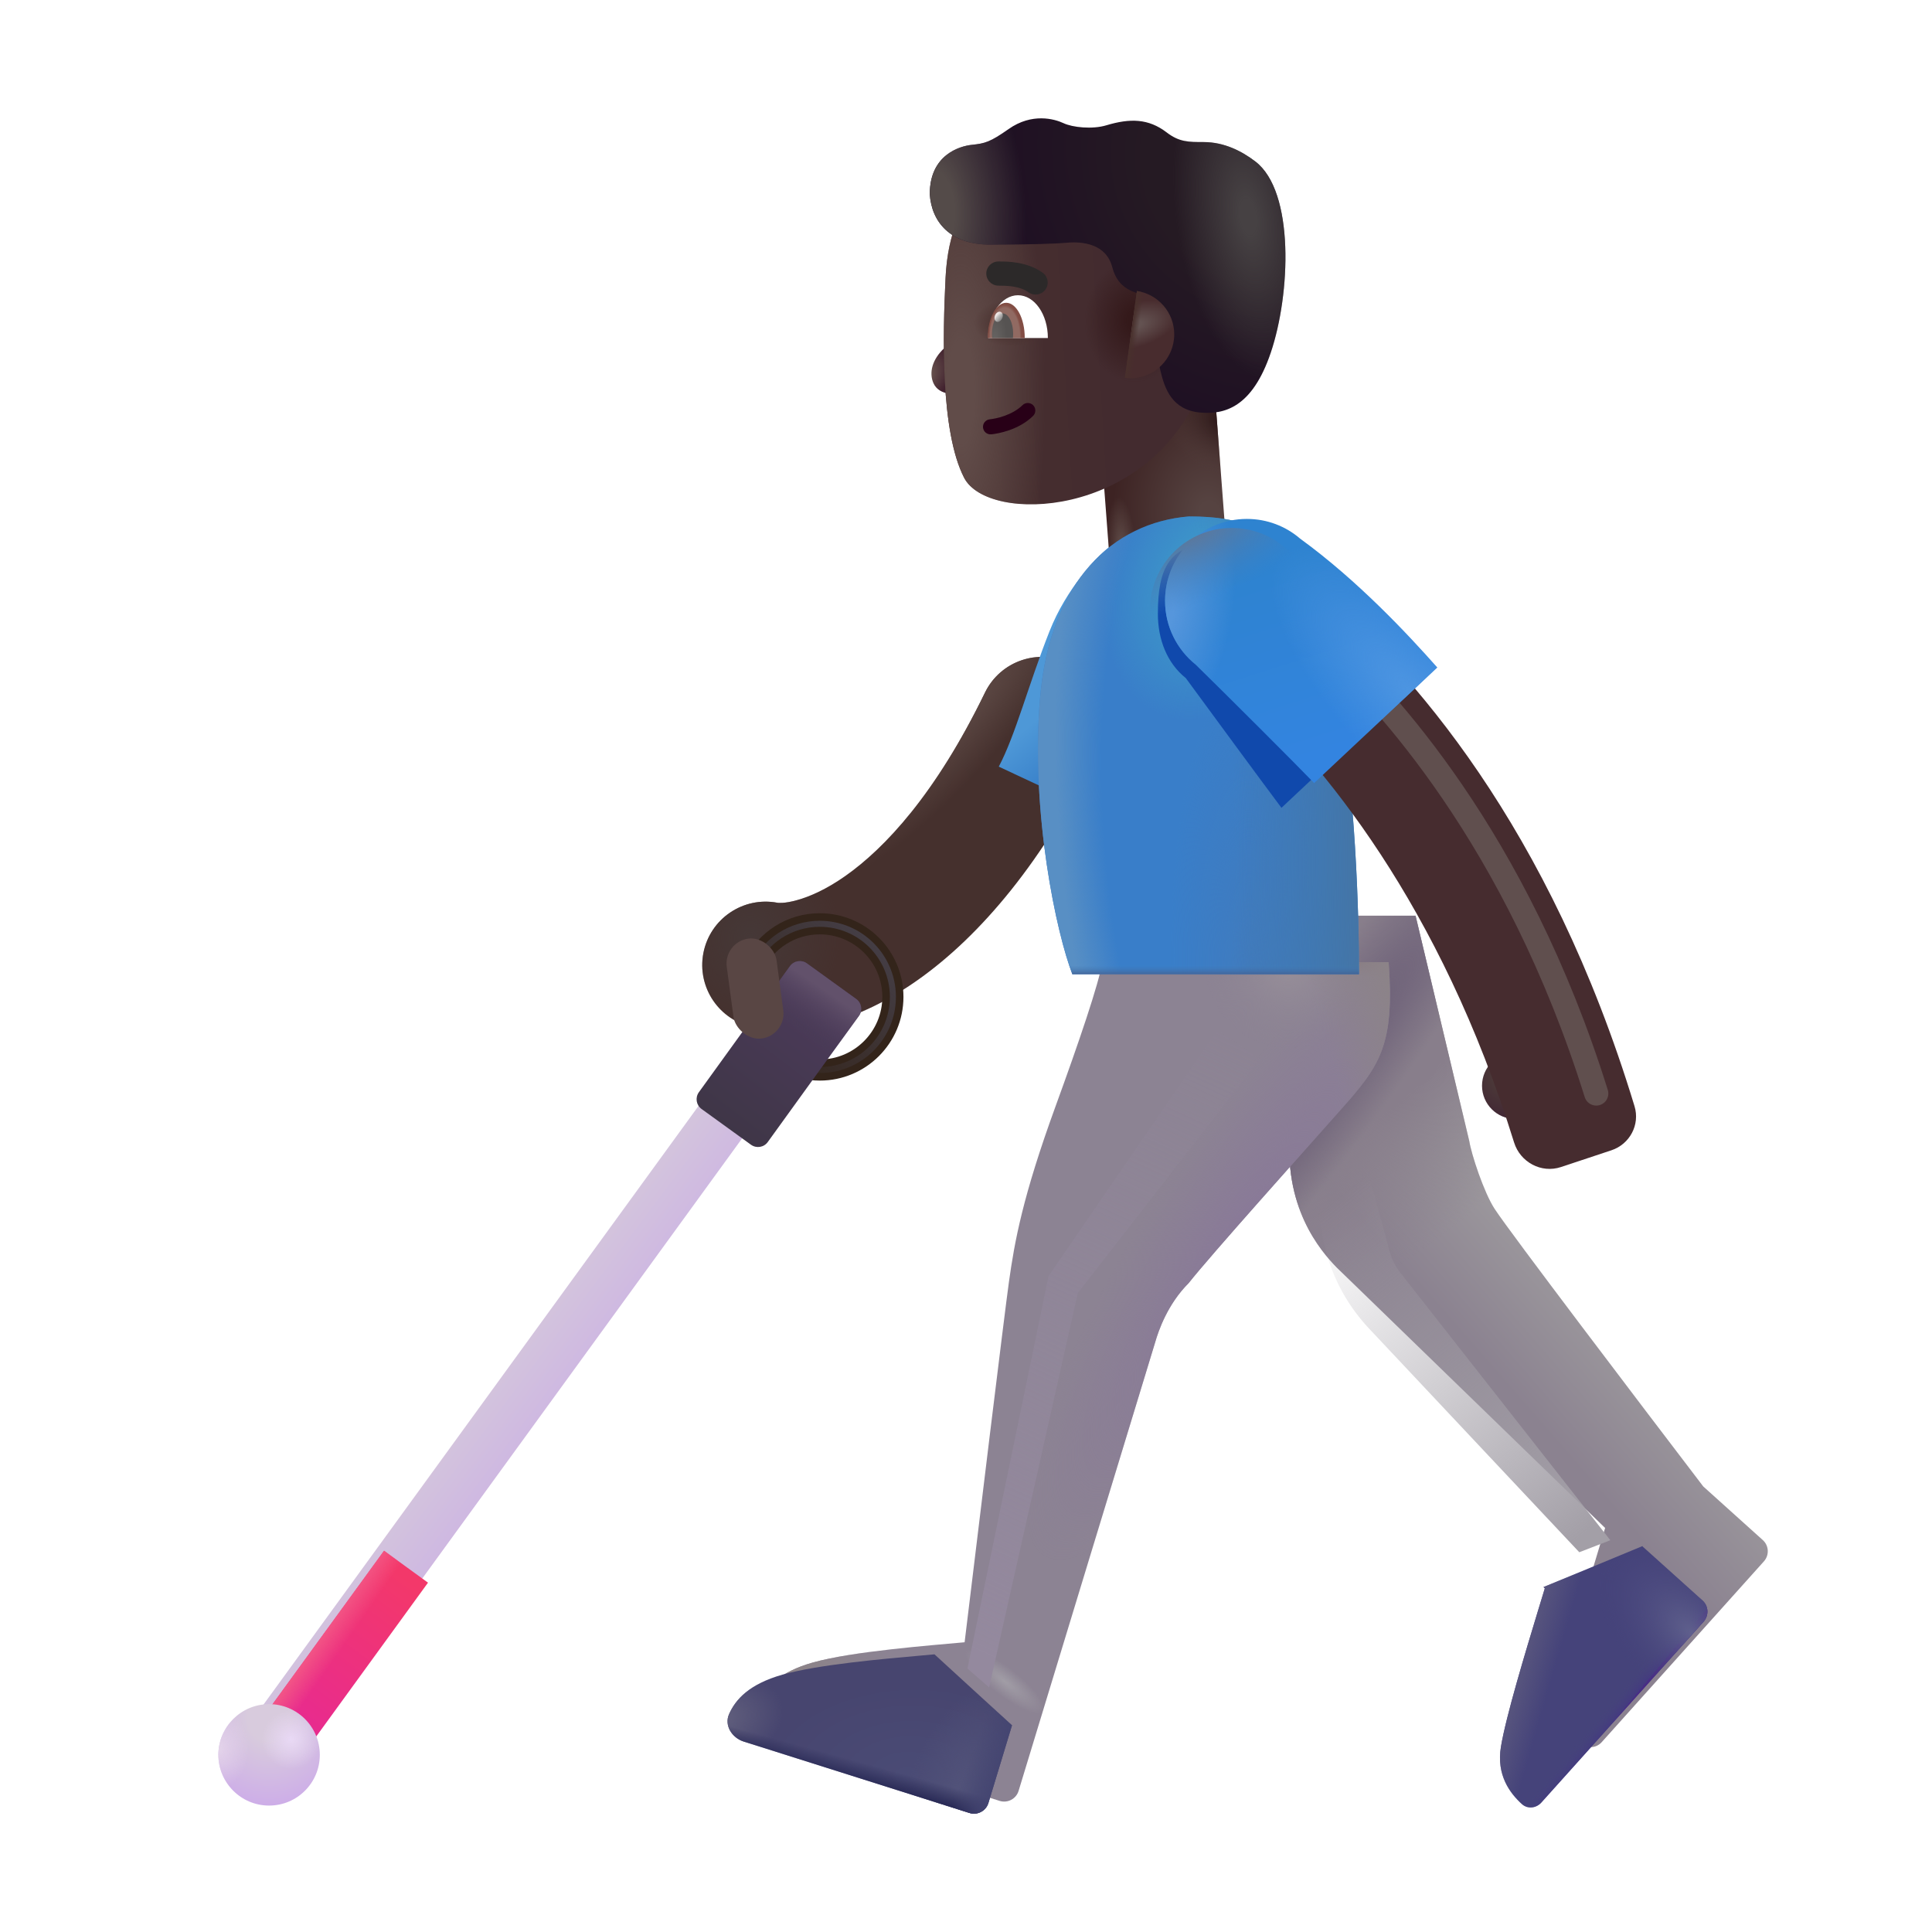 <svg viewBox="0 0 32 32" fill="none" xmlns="http://www.w3.org/2000/svg"><g filter="url(#filter0_i_4002_318)"><path fill-rule="evenodd" clip-rule="evenodd" d="M18.219 11.735C18.74 11.989 18.958 12.617 18.704 13.139C16.872 16.909 14.469 18.051 12.984 17.765C12.414 17.656 12.041 17.106 12.15 16.536C12.26 15.967 12.81 15.594 13.38 15.703C13.38 15.703 13.379 15.703 13.379 15.703C13.379 15.703 13.406 15.707 13.461 15.704C13.519 15.7 13.6 15.688 13.701 15.659C13.904 15.603 14.18 15.485 14.505 15.256C15.155 14.798 15.999 13.901 16.815 12.221C17.069 11.699 17.697 11.482 18.219 11.735Z" fill="#45302D" /><path fill-rule="evenodd" clip-rule="evenodd" d="M18.219 11.735C18.74 11.989 18.958 12.617 18.704 13.139C16.872 16.909 14.469 18.051 12.984 17.765C12.414 17.656 12.041 17.106 12.15 16.536C12.26 15.967 12.81 15.594 13.38 15.703C13.38 15.703 13.379 15.703 13.379 15.703C13.379 15.703 13.406 15.707 13.461 15.704C13.519 15.7 13.6 15.688 13.701 15.659C13.904 15.603 14.18 15.485 14.505 15.256C15.155 14.798 15.999 13.901 16.815 12.221C17.069 11.699 17.697 11.482 18.219 11.735Z" fill="url(#paint0_radial_4002_318)" /><path fill-rule="evenodd" clip-rule="evenodd" d="M18.219 11.735C18.74 11.989 18.958 12.617 18.704 13.139C16.872 16.909 14.469 18.051 12.984 17.765C12.414 17.656 12.041 17.106 12.15 16.536C12.26 15.967 12.81 15.594 13.38 15.703C13.38 15.703 13.379 15.703 13.379 15.703C13.379 15.703 13.406 15.707 13.461 15.704C13.519 15.7 13.6 15.688 13.701 15.659C13.904 15.603 14.18 15.485 14.505 15.256C15.155 14.798 15.999 13.901 16.815 12.221C17.069 11.699 17.697 11.482 18.219 11.735Z" fill="url(#paint1_radial_4002_318)" /></g><path d="M12.492 15.976C12.689 15.576 13.101 15.301 13.578 15.301C14.247 15.301 14.789 15.843 14.789 16.512C14.789 17.18 14.247 17.723 13.578 17.723C13.172 17.723 12.813 17.523 12.593 17.216" stroke="#33241A" stroke-width="0.35" /><g filter="url(#filter1_f_4002_318)"><path d="M12.477 16.006C12.669 15.59 13.09 15.301 13.578 15.301C14.247 15.301 14.789 15.843 14.789 16.512C14.789 17.18 14.247 17.723 13.578 17.723C13.173 17.723 12.814 17.524 12.595 17.218" stroke="url(#paint2_linear_4002_318)" stroke-width="0.1" /></g><g filter="url(#filter2_i_4002_318)"><path fill-rule="evenodd" clip-rule="evenodd" d="M12.671 17.769C12.872 17.915 12.916 18.196 12.77 18.397L4.997 29.093C4.851 29.294 4.569 29.338 4.368 29.192C4.167 29.046 4.123 28.765 4.269 28.564L12.042 17.868C12.188 17.667 12.47 17.623 12.671 17.769Z" fill="url(#paint3_linear_4002_318)" /></g><path d="M7.089 26.214L4.997 29.093C4.851 29.294 4.569 29.338 4.368 29.192C4.167 29.046 4.123 28.765 4.269 28.564L6.361 25.685L7.089 26.214Z" fill="url(#paint4_linear_4002_318)" /><path d="M7.089 26.214L4.997 29.093C4.851 29.294 4.569 29.338 4.368 29.192C4.167 29.046 4.123 28.765 4.269 28.564L6.361 25.685L7.089 26.214Z" fill="url(#paint5_linear_4002_318)" /><g filter="url(#filter3_i_4002_318)"><circle cx="4.457" cy="29.066" r="0.84" fill="url(#paint6_radial_4002_318)" /><circle cx="4.457" cy="29.066" r="0.84" fill="url(#paint7_radial_4002_318)" /><circle cx="4.457" cy="29.066" r="0.84" fill="url(#paint8_radial_4002_318)" /></g><g filter="url(#filter4_i_4002_318)"><path d="M13.085 16.001C13.15 15.912 13.275 15.892 13.364 15.956L14.182 16.547C14.271 16.611 14.291 16.736 14.226 16.826L12.717 18.915C12.653 19.005 12.528 19.025 12.438 18.96L11.621 18.369C11.531 18.305 11.511 18.18 11.576 18.09L13.085 16.001Z" fill="url(#paint9_linear_4002_318)" /><path d="M13.085 16.001C13.15 15.912 13.275 15.892 13.364 15.956L14.182 16.547C14.271 16.611 14.291 16.736 14.226 16.826L12.717 18.915C12.653 19.005 12.528 19.025 12.438 18.96L11.621 18.369C11.531 18.305 11.511 18.18 11.576 18.09L13.085 16.001Z" fill="url(#paint10_linear_4002_318)" /></g><g filter="url(#filter5_i_4002_318)"><rect x="12.132" y="15.602" width="0.832" height="1.669" rx="0.416" transform="rotate(-7.657 12.132 15.602)" fill="#594644" /></g><rect x="18.184" y="6.699" width="1.946" height="3.44" transform="rotate(-4.337 18.184 6.699)" fill="url(#paint11_radial_4002_318)" /><rect x="18.184" y="6.699" width="1.946" height="3.44" transform="rotate(-4.337 18.184 6.699)" fill="url(#paint12_radial_4002_318)" /><rect x="18.184" y="6.699" width="1.946" height="3.44" transform="rotate(-4.337 18.184 6.699)" fill="url(#paint13_radial_4002_318)" /><path d="M15.637 5.769C15.793 5.622 15.874 5.403 15.895 5.312H16.074V6.437C15.86 6.573 15.552 6.552 15.461 6.347C15.383 6.171 15.442 5.952 15.637 5.769Z" fill="url(#paint14_radial_4002_318)" /><g filter="url(#filter6_i_4002_318)"><path d="M15.861 4.805C15.899 4.004 16.159 3.618 16.281 3.505H20.013L20.076 6.668C19.209 8.79 16.564 8.881 16.169 8.113C15.774 7.346 15.816 5.732 15.861 4.805Z" fill="url(#paint15_linear_4002_318)" /><path d="M15.861 4.805C15.899 4.004 16.159 3.618 16.281 3.505H20.013L20.076 6.668C19.209 8.79 16.564 8.881 16.169 8.113C15.774 7.346 15.816 5.732 15.861 4.805Z" fill="url(#paint16_radial_4002_318)" /><path d="M15.861 4.805C15.899 4.004 16.159 3.618 16.281 3.505H20.013L20.076 6.668C19.209 8.79 16.564 8.881 16.169 8.113C15.774 7.346 15.816 5.732 15.861 4.805Z" fill="url(#paint17_radial_4002_318)" /><path d="M15.861 4.805C15.899 4.004 16.159 3.618 16.281 3.505H20.013L20.076 6.668C19.209 8.79 16.564 8.881 16.169 8.113C15.774 7.346 15.816 5.732 15.861 4.805Z" fill="url(#paint18_radial_4002_318)" /></g><g filter="url(#filter7_ii_4002_318)"><path d="M16.5 4.052C15.844 4.052 15.531 3.681 15.5 3.216C15.5 2.56 16.001 2.42 16.195 2.399C16.414 2.376 16.5 2.353 16.805 2.138C17.193 1.864 17.566 1.97 17.715 2.04C17.863 2.11 18.191 2.146 18.426 2.075C18.816 1.958 19.121 1.962 19.422 2.192C19.631 2.353 19.785 2.353 20.035 2.353C20.379 2.353 20.671 2.506 20.89 2.673C21.548 3.17 21.473 4.88 21.148 5.841C20.838 6.76 20.371 6.868 19.98 6.833C19.51 6.791 19.39 6.435 19.32 6.138C19.264 5.9 19.12 5.148 19.055 4.9C18.919 4.838 18.623 4.814 18.523 4.427C18.423 4.039 18.031 3.995 17.765 4.021C17.604 4.036 17.156 4.052 16.5 4.052Z" fill="url(#paint19_radial_4002_318)" /><path d="M16.5 4.052C15.844 4.052 15.531 3.681 15.5 3.216C15.5 2.56 16.001 2.42 16.195 2.399C16.414 2.376 16.5 2.353 16.805 2.138C17.193 1.864 17.566 1.97 17.715 2.04C17.863 2.11 18.191 2.146 18.426 2.075C18.816 1.958 19.121 1.962 19.422 2.192C19.631 2.353 19.785 2.353 20.035 2.353C20.379 2.353 20.671 2.506 20.89 2.673C21.548 3.17 21.473 4.88 21.148 5.841C20.838 6.76 20.371 6.868 19.98 6.833C19.51 6.791 19.39 6.435 19.32 6.138C19.264 5.9 19.12 5.148 19.055 4.9C18.919 4.838 18.623 4.814 18.523 4.427C18.423 4.039 18.031 3.995 17.765 4.021C17.604 4.036 17.156 4.052 16.5 4.052Z" fill="url(#paint20_radial_4002_318)" /><path d="M16.5 4.052C15.844 4.052 15.531 3.681 15.5 3.216C15.5 2.56 16.001 2.42 16.195 2.399C16.414 2.376 16.5 2.353 16.805 2.138C17.193 1.864 17.566 1.97 17.715 2.04C17.863 2.11 18.191 2.146 18.426 2.075C18.816 1.958 19.121 1.962 19.422 2.192C19.631 2.353 19.785 2.353 20.035 2.353C20.379 2.353 20.671 2.506 20.89 2.673C21.548 3.17 21.473 4.88 21.148 5.841C20.838 6.76 20.371 6.868 19.98 6.833C19.51 6.791 19.39 6.435 19.32 6.138C19.264 5.9 19.12 5.148 19.055 4.9C18.919 4.838 18.623 4.814 18.523 4.427C18.423 4.039 18.031 3.995 17.765 4.021C17.604 4.036 17.156 4.052 16.5 4.052Z" fill="url(#paint21_radial_4002_318)" /></g><path d="M18.632 6.259L18.831 4.82C19.181 4.872 19.449 5.174 19.449 5.538C19.449 5.94 19.124 6.265 18.723 6.265C18.692 6.265 18.662 6.263 18.632 6.259Z" fill="url(#paint22_radial_4002_318)" /><path d="M18.632 6.259L18.831 4.82C19.181 4.872 19.449 5.174 19.449 5.538C19.449 5.94 19.124 6.265 18.723 6.265C18.692 6.265 18.662 6.263 18.632 6.259Z" fill="url(#paint23_linear_4002_318)" /><g filter="url(#filter8_iii_4002_318)"><path d="M23.336 19.901L22.446 16.167H20.665C20.612 16.782 20.512 18.383 20.375 19.683C20.238 20.983 20.867 21.714 21.141 21.995L25.586 26.308C25.389 26.969 24.959 28.333 24.859 28.933C24.782 29.395 25.004 29.701 25.21 29.885C25.304 29.968 25.445 29.949 25.529 29.856L28.216 26.861C28.308 26.758 28.3 26.6 28.197 26.508L27.211 25.62C26.17 24.256 24.021 21.427 23.758 21.026C23.577 20.75 23.368 20.11 23.336 19.901Z" fill="url(#paint24_linear_4002_318)" /><path d="M23.336 19.901L22.446 16.167H20.665C20.612 16.782 20.512 18.383 20.375 19.683C20.238 20.983 20.867 21.714 21.141 21.995L25.586 26.308C25.389 26.969 24.959 28.333 24.859 28.933C24.782 29.395 25.004 29.701 25.21 29.885C25.304 29.968 25.445 29.949 25.529 29.856L28.216 26.861C28.308 26.758 28.3 26.6 28.197 26.508L27.211 25.62C26.17 24.256 24.021 21.427 23.758 21.026C23.577 20.75 23.368 20.11 23.336 19.901Z" fill="url(#paint25_radial_4002_318)" /><path d="M23.336 19.901L22.446 16.167H20.665C20.612 16.782 20.512 18.383 20.375 19.683C20.238 20.983 20.867 21.714 21.141 21.995L25.586 26.308C25.389 26.969 24.959 28.333 24.859 28.933C24.782 29.395 25.004 29.701 25.21 29.885C25.304 29.968 25.445 29.949 25.529 29.856L28.216 26.861C28.308 26.758 28.3 26.6 28.197 26.508L27.211 25.62C26.17 24.256 24.021 21.427 23.758 21.026C23.577 20.75 23.368 20.11 23.336 19.901Z" fill="url(#paint26_radial_4002_318)" /></g><g filter="url(#filter9_i_4002_318)"><path d="M16.985 18.519C17.368 17.468 17.701 16.49 17.758 16.136L22.5 16.136C22.6 17.511 22.356 17.848 21.727 18.558C21.034 19.339 19.555 20.987 19.188 21.452C18.838 21.802 18.688 22.241 18.633 22.433L16.371 29.863C16.33 29.996 16.189 30.07 16.056 30.028L12.319 28.846C12.124 28.784 11.993 28.58 12.075 28.393C12.182 28.149 12.407 27.894 12.961 27.737C13.623 27.55 14.904 27.454 15.477 27.401C15.69 25.636 16.136 21.97 16.211 21.433C16.305 20.761 16.438 20.019 16.985 18.519Z" fill="#8C8393" /><path d="M16.985 18.519C17.368 17.468 17.701 16.49 17.758 16.136L22.5 16.136C22.6 17.511 22.356 17.848 21.727 18.558C21.034 19.339 19.555 20.987 19.188 21.452C18.838 21.802 18.688 22.241 18.633 22.433L16.371 29.863C16.33 29.996 16.189 30.07 16.056 30.028L12.319 28.846C12.124 28.784 11.993 28.58 12.075 28.393C12.182 28.149 12.407 27.894 12.961 27.737C13.623 27.55 14.904 27.454 15.477 27.401C15.69 25.636 16.136 21.97 16.211 21.433C16.305 20.761 16.438 20.019 16.985 18.519Z" fill="url(#paint27_radial_4002_318)" /><path d="M16.985 18.519C17.368 17.468 17.701 16.49 17.758 16.136L22.5 16.136C22.6 17.511 22.356 17.848 21.727 18.558C21.034 19.339 19.555 20.987 19.188 21.452C18.838 21.802 18.688 22.241 18.633 22.433L16.371 29.863C16.33 29.996 16.189 30.07 16.056 30.028L12.319 28.846C12.124 28.784 11.993 28.58 12.075 28.393C12.182 28.149 12.407 27.894 12.961 27.737C13.623 27.55 14.904 27.454 15.477 27.401C15.69 25.636 16.136 21.97 16.211 21.433C16.305 20.761 16.438 20.019 16.985 18.519Z" fill="url(#paint28_radial_4002_318)" /><path d="M16.985 18.519C17.368 17.468 17.701 16.49 17.758 16.136L22.5 16.136C22.6 17.511 22.356 17.848 21.727 18.558C21.034 19.339 19.555 20.987 19.188 21.452C18.838 21.802 18.688 22.241 18.633 22.433L16.371 29.863C16.33 29.996 16.189 30.07 16.056 30.028L12.319 28.846C12.124 28.784 11.993 28.58 12.075 28.393C12.182 28.149 12.407 27.894 12.961 27.737C13.623 27.55 14.904 27.454 15.477 27.401C15.69 25.636 16.136 21.97 16.211 21.433C16.305 20.761 16.438 20.019 16.985 18.519Z" fill="url(#paint29_linear_4002_318)" /><path d="M16.985 18.519C17.368 17.468 17.701 16.49 17.758 16.136L22.5 16.136C22.6 17.511 22.356 17.848 21.727 18.558C21.034 19.339 19.555 20.987 19.188 21.452C18.838 21.802 18.688 22.241 18.633 22.433L16.371 29.863C16.33 29.996 16.189 30.07 16.056 30.028L12.319 28.846C12.124 28.784 11.993 28.58 12.075 28.393C12.182 28.149 12.407 27.894 12.961 27.737C13.623 27.55 14.904 27.454 15.477 27.401C15.69 25.636 16.136 21.97 16.211 21.433C16.305 20.761 16.438 20.019 16.985 18.519Z" fill="url(#paint30_radial_4002_318)" /><path d="M16.985 18.519C17.368 17.468 17.701 16.49 17.758 16.136L22.5 16.136C22.6 17.511 22.356 17.848 21.727 18.558C21.034 19.339 19.555 20.987 19.188 21.452C18.838 21.802 18.688 22.241 18.633 22.433L16.371 29.863C16.33 29.996 16.189 30.07 16.056 30.028L12.319 28.846C12.124 28.784 11.993 28.58 12.075 28.393C12.182 28.149 12.407 27.894 12.961 27.737C13.623 27.55 14.904 27.454 15.477 27.401C15.69 25.636 16.136 21.97 16.211 21.433C16.305 20.761 16.438 20.019 16.985 18.519Z" fill="url(#paint31_radial_4002_318)" /></g><path d="M16.762 28.577L16.371 29.863C16.33 29.996 16.189 30.07 16.056 30.028L12.319 28.846C12.124 28.784 11.993 28.58 12.075 28.393C12.182 28.149 12.407 27.894 12.961 27.737C13.552 27.57 14.633 27.476 15.267 27.42C15.344 27.413 15.415 27.407 15.477 27.401L15.477 27.4L16.762 28.577Z" fill="url(#paint32_radial_4002_318)" /><path d="M16.762 28.577L16.371 29.863C16.33 29.996 16.189 30.07 16.056 30.028L12.319 28.846C12.124 28.784 11.993 28.58 12.075 28.393C12.182 28.149 12.407 27.894 12.961 27.737C13.552 27.57 14.633 27.476 15.267 27.42C15.344 27.413 15.415 27.407 15.477 27.401L15.477 27.4L16.762 28.577Z" fill="url(#paint33_radial_4002_318)" /><path d="M16.762 28.577L16.371 29.863C16.33 29.996 16.189 30.07 16.056 30.028L12.319 28.846C12.124 28.784 11.993 28.58 12.075 28.393C12.182 28.149 12.407 27.894 12.961 27.737C13.552 27.57 14.633 27.476 15.267 27.42C15.344 27.413 15.415 27.407 15.477 27.401L15.477 27.4L16.762 28.577Z" fill="url(#paint34_radial_4002_318)" /><path d="M16.762 28.577L16.371 29.863C16.33 29.996 16.189 30.07 16.056 30.028L12.319 28.846C12.124 28.784 11.993 28.58 12.075 28.393C12.182 28.149 12.407 27.894 12.961 27.737C13.552 27.57 14.633 27.476 15.267 27.42C15.344 27.413 15.415 27.407 15.477 27.401L15.477 27.4L16.762 28.577Z" fill="url(#paint35_linear_4002_318)" /><path d="M16.762 28.577L16.371 29.863C16.33 29.996 16.189 30.07 16.056 30.028L12.319 28.846C12.124 28.784 11.993 28.58 12.075 28.393C12.182 28.149 12.407 27.894 12.961 27.737C13.552 27.57 14.633 27.476 15.267 27.42C15.344 27.413 15.415 27.407 15.477 27.401L15.477 27.4L16.762 28.577Z" fill="url(#paint36_linear_4002_318)" /><path d="M27.203 25.609L25.565 26.287L25.587 26.308C25.556 26.411 25.519 26.531 25.479 26.662C25.263 27.375 24.944 28.426 24.86 28.933C24.783 29.395 25.005 29.701 25.21 29.885C25.304 29.968 25.445 29.949 25.529 29.856L28.216 26.861C28.308 26.758 28.3 26.6 28.198 26.508L27.212 25.62C27.209 25.617 27.206 25.613 27.203 25.609Z" fill="#45437A" /><path d="M27.203 25.609L25.565 26.287L25.587 26.308C25.556 26.411 25.519 26.531 25.479 26.662C25.263 27.375 24.944 28.426 24.86 28.933C24.783 29.395 25.005 29.701 25.21 29.885C25.304 29.968 25.445 29.949 25.529 29.856L28.216 26.861C28.308 26.758 28.3 26.6 28.198 26.508L27.212 25.62C27.209 25.617 27.206 25.613 27.203 25.609Z" fill="url(#paint37_linear_4002_318)" /><path d="M27.203 25.609L25.565 26.287L25.587 26.308C25.556 26.411 25.519 26.531 25.479 26.662C25.263 27.375 24.944 28.426 24.86 28.933C24.783 29.395 25.005 29.701 25.21 29.885C25.304 29.968 25.445 29.949 25.529 29.856L28.216 26.861C28.308 26.758 28.3 26.6 28.198 26.508L27.212 25.62C27.209 25.617 27.206 25.613 27.203 25.609Z" fill="url(#paint38_linear_4002_318)" /><path d="M27.203 25.609L25.565 26.287L25.587 26.308C25.556 26.411 25.519 26.531 25.479 26.662C25.263 27.375 24.944 28.426 24.86 28.933C24.783 29.395 25.005 29.701 25.21 29.885C25.304 29.968 25.445 29.949 25.529 29.856L28.216 26.861C28.308 26.758 28.3 26.6 28.198 26.508L27.212 25.62C27.209 25.617 27.206 25.613 27.203 25.609Z" fill="url(#paint39_radial_4002_318)" /><path d="M17.383 10.456C17.664 9.744 18.156 9.232 18.367 9.066L18.328 13.534L16.543 12.698C16.82 12.175 17.031 11.347 17.383 10.456Z" fill="url(#paint40_linear_4002_318)" /><path d="M19.692 8.554C20.582 8.554 20.828 8.769 21.125 8.96L22.149 11.558C22.449 12.958 22.513 15.193 22.508 16.136H17.762C17.504 15.48 17.065 13.461 17.227 11.558C17.391 9.628 18.434 8.655 19.692 8.554Z" fill="#397EC9" /><path d="M19.692 8.554C20.582 8.554 20.828 8.769 21.125 8.96L22.149 11.558C22.449 12.958 22.513 15.193 22.508 16.136H17.762C17.504 15.48 17.065 13.461 17.227 11.558C17.391 9.628 18.434 8.655 19.692 8.554Z" fill="url(#paint41_radial_4002_318)" /><path d="M19.692 8.554C20.582 8.554 20.828 8.769 21.125 8.96L22.149 11.558C22.449 12.958 22.513 15.193 22.508 16.136H17.762C17.504 15.48 17.065 13.461 17.227 11.558C17.391 9.628 18.434 8.655 19.692 8.554Z" fill="url(#paint42_radial_4002_318)" /><path d="M19.692 8.554C20.582 8.554 20.828 8.769 21.125 8.96L22.149 11.558C22.449 12.958 22.513 15.193 22.508 16.136H17.762C17.504 15.48 17.065 13.461 17.227 11.558C17.391 9.628 18.434 8.655 19.692 8.554Z" fill="url(#paint43_radial_4002_318)" /><path d="M19.692 8.554C20.582 8.554 20.828 8.769 21.125 8.96L22.149 11.558C22.449 12.958 22.513 15.193 22.508 16.136H17.762C17.504 15.48 17.065 13.461 17.227 11.558C17.391 9.628 18.434 8.655 19.692 8.554Z" fill="url(#paint44_radial_4002_318)" /><path d="M19.692 8.554C20.582 8.554 20.828 8.769 21.125 8.96L22.149 11.558C22.449 12.958 22.513 15.193 22.508 16.136H17.762C17.504 15.48 17.065 13.461 17.227 11.558C17.391 9.628 18.434 8.655 19.692 8.554Z" fill="url(#paint45_linear_4002_318)" /><circle cx="25.098" cy="17.983" r="0.551" fill="url(#paint46_radial_4002_318)" /><g filter="url(#filter10_f_4002_318)"><path d="M19.641 11.232C19.33 10.983 19.178 10.593 19.178 10.165C19.178 9.416 19.363 9.005 20.112 9.005C20.449 9.005 20.757 9.128 20.995 9.332C21.945 10.023 22.784 10.923 23.264 11.466L21.225 13.38C20.938 12.997 20.156 11.935 19.641 11.232Z" fill="#1049AC" /></g><g filter="url(#filter11_ii_4002_318)"><path fill-rule="evenodd" clip-rule="evenodd" d="M26.004 19.18C25.679 19.288 25.33 19.1 25.228 18.773C24.013 14.851 22.063 12.483 20.687 11.228C20.249 10.828 20.171 10.146 20.559 9.697C20.905 9.296 21.503 9.225 21.907 9.568C23.533 10.949 25.817 13.544 27.223 18.173C27.316 18.479 27.144 18.801 26.841 18.902L26.004 19.18Z" fill="#462C2F" /></g><g filter="url(#filter12_f_4002_318)"><path d="M21.955 10.644C22.924 11.55 25.111 13.862 26.439 18.112" stroke="#604F4E" stroke-width="0.4" stroke-linecap="round" /></g><g filter="url(#filter13_i_4002_318)"><path d="M19.556 11.16C19.246 10.911 19.047 10.529 19.047 10.101C19.047 9.352 19.654 8.745 20.402 8.745C20.74 8.745 21.048 8.868 21.285 9.072C22.236 9.763 23.074 10.663 23.555 11.206L21.516 13.12C21.208 12.8 20.134 11.728 19.556 11.16Z" fill="url(#paint47_linear_4002_318)" /><path d="M19.556 11.16C19.246 10.911 19.047 10.529 19.047 10.101C19.047 9.352 19.654 8.745 20.402 8.745C20.74 8.745 21.048 8.868 21.285 9.072C22.236 9.763 23.074 10.663 23.555 11.206L21.516 13.12C21.208 12.8 20.134 11.728 19.556 11.16Z" fill="url(#paint48_radial_4002_318)" /><path d="M19.556 11.16C19.246 10.911 19.047 10.529 19.047 10.101C19.047 9.352 19.654 8.745 20.402 8.745C20.74 8.745 21.048 8.868 21.285 9.072C22.236 9.763 23.074 10.663 23.555 11.206L21.516 13.12C21.208 12.8 20.134 11.728 19.556 11.16Z" fill="url(#paint49_radial_4002_318)" /></g><path d="M19.556 11.16C19.246 10.911 19.047 10.529 19.047 10.101C19.047 9.352 19.654 8.745 20.402 8.745C20.74 8.745 21.048 8.868 21.285 9.072C22.236 9.763 23.074 10.663 23.555 11.206L21.516 13.12C21.208 12.8 20.134 11.728 19.556 11.16Z" fill="url(#paint50_radial_4002_318)" /><path fill-rule="evenodd" clip-rule="evenodd" d="M17.113 6.712C17.161 6.762 17.16 6.841 17.111 6.889C16.873 7.123 16.529 7.183 16.419 7.194C16.351 7.201 16.289 7.151 16.282 7.082C16.275 7.014 16.325 6.952 16.394 6.945C16.487 6.936 16.76 6.883 16.936 6.711C16.985 6.662 17.064 6.663 17.113 6.712Z" fill="#280017" /><path d="M16.367 5.599H17.356C17.356 5.207 17.134 4.89 16.861 4.89C16.588 4.89 16.367 5.207 16.367 5.599Z" fill="white" /><path d="M16.973 5.599L16.973 5.595C16.973 5.274 16.835 5.015 16.666 5.015C16.497 5.015 16.36 5.274 16.36 5.595L16.36 5.599H16.973Z" fill="url(#paint51_radial_4002_318)" /><path d="M16.777 5.599C16.78 5.575 16.781 5.551 16.781 5.526C16.781 5.341 16.703 5.191 16.606 5.191C16.509 5.191 16.43 5.341 16.43 5.526C16.43 5.551 16.431 5.575 16.434 5.599H16.777Z" fill="url(#paint52_radial_4002_318)" /><ellipse cx="16.541" cy="5.247" rx="0.064" ry="0.088" transform="rotate(24.61 16.541 5.247)" fill="url(#paint53_linear_4002_318)" /><g filter="url(#filter14_f_4002_318)"><path d="M17.367 21.136L16.024 27.636L16.383 27.948L17.852 21.417L20.867 17.542L20.164 17.058L17.367 21.136Z" fill="url(#paint54_linear_4002_318)" /></g><g filter="url(#filter15_f_4002_318)"><path d="M23.196 21.083L26.672 25.511L26.158 25.71L22.673 22.002C22.283 21.587 22.019 21.069 21.913 20.509L21.722 19.509L22.474 18.736L23.017 20.729C23.052 20.858 23.113 20.978 23.196 21.083Z" fill="url(#paint55_linear_4002_318)" /></g><g filter="url(#filter16_i_4002_318)"><path fill-rule="evenodd" clip-rule="evenodd" d="M17.137 4.742C16.99 4.636 16.774 4.631 16.636 4.631C16.526 4.631 16.436 4.541 16.436 4.431C16.436 4.32 16.526 4.231 16.636 4.231C16.64 4.231 16.643 4.231 16.646 4.231C16.774 4.231 17.11 4.23 17.37 4.417C17.46 4.481 17.48 4.606 17.416 4.696C17.352 4.785 17.227 4.806 17.137 4.742Z" fill="#2C2929" /></g><defs><filter id="filter0_i_4002_318" x="11.632" y="10.88" width="7.179" height="6.928" filterUnits="userSpaceOnUse" color-interpolation-filters="sRGB"><feFlood flood-opacity="0" result="BackgroundImageFix" /><feBlend mode="normal" in="SourceGraphic" in2="BackgroundImageFix" result="shape" /><feColorMatrix in="SourceAlpha" type="matrix" values="0 0 0 0 0 0 0 0 0 0 0 0 0 0 0 0 0 0 127 0" result="hardAlpha" /><feOffset dx="-0.5" dy="-0.75" /><feGaussianBlur stdDeviation="0.5" /><feComposite in2="hardAlpha" operator="arithmetic" k2="-1" k3="1" /><feColorMatrix type="matrix" values="0 0 0 0 0.224 0 0 0 0 0.122 0 0 0 0 0.165 0 0 0 1 0" /><feBlend mode="normal" in2="shape" result="effect1_innerShadow_4002_318" /></filter><filter id="filter1_f_4002_318" x="12.332" y="15.151" width="2.607" height="2.722" filterUnits="userSpaceOnUse" color-interpolation-filters="sRGB"><feFlood flood-opacity="0" result="BackgroundImageFix" /><feBlend mode="normal" in="SourceGraphic" in2="BackgroundImageFix" result="shape" /><feGaussianBlur stdDeviation="0.05" result="effect1_foregroundBlur_4002_318" /></filter><filter id="filter2_i_4002_318" x="4.183" y="17.483" width="8.674" height="11.795" filterUnits="userSpaceOnUse" color-interpolation-filters="sRGB"><feFlood flood-opacity="0" result="BackgroundImageFix" /><feBlend mode="normal" in="SourceGraphic" in2="BackgroundImageFix" result="shape" /><feColorMatrix in="SourceAlpha" type="matrix" values="0 0 0 0 0 0 0 0 0 0 0 0 0 0 0 0 0 0 127 0" result="hardAlpha" /><feOffset dy="-0.2" /><feGaussianBlur stdDeviation="0.2" /><feComposite in2="hardAlpha" operator="arithmetic" k2="-1" k3="1" /><feColorMatrix type="matrix" values="0 0 0 0 0.741 0 0 0 0 0.647 0 0 0 0 0.812 0 0 0 1 0" /><feBlend mode="normal" in2="shape" result="effect1_innerShadow_4002_318" /></filter><filter id="filter3_i_4002_318" x="3.617" y="28.227" width="1.68" height="1.68" filterUnits="userSpaceOnUse" color-interpolation-filters="sRGB"><feFlood flood-opacity="0" result="BackgroundImageFix" /><feBlend mode="normal" in="SourceGraphic" in2="BackgroundImageFix" result="shape" /><feColorMatrix in="SourceAlpha" type="matrix" values="0 0 0 0 0 0 0 0 0 0 0 0 0 0 0 0 0 0 127 0" result="hardAlpha" /><feOffset /><feGaussianBlur stdDeviation="0.1" /><feComposite in2="hardAlpha" operator="arithmetic" k2="-1" k3="1" /><feColorMatrix type="matrix" values="0 0 0 0 0.835 0 0 0 0 0.82 0 0 0 0 0.835 0 0 0 1 0" /><feBlend mode="normal" in2="shape" result="effect1_innerShadow_4002_318" /></filter><filter id="filter4_i_4002_318" x="11.538" y="15.918" width="2.726" height="3.079" filterUnits="userSpaceOnUse" color-interpolation-filters="sRGB"><feFlood flood-opacity="0" result="BackgroundImageFix" /><feBlend mode="normal" in="SourceGraphic" in2="BackgroundImageFix" result="shape" /><feColorMatrix in="SourceAlpha" type="matrix" values="0 0 0 0 0 0 0 0 0 0 0 0 0 0 0 0 0 0 127 0" result="hardAlpha" /><feOffset /><feGaussianBlur stdDeviation="0.25" /><feComposite in2="hardAlpha" operator="arithmetic" k2="-1" k3="1" /><feColorMatrix type="matrix" values="0 0 0 0 0.212 0 0 0 0 0.133 0 0 0 0 0.275 0 0 0 1 0" /><feBlend mode="normal" in2="shape" result="effect1_innerShadow_4002_318" /></filter><filter id="filter5_i_4002_318" x="12.033" y="15.543" width="1.093" height="1.661" filterUnits="userSpaceOnUse" color-interpolation-filters="sRGB"><feFlood flood-opacity="0" result="BackgroundImageFix" /><feBlend mode="normal" in="SourceGraphic" in2="BackgroundImageFix" result="shape" /><feColorMatrix in="SourceAlpha" type="matrix" values="0 0 0 0 0 0 0 0 0 0 0 0 0 0 0 0 0 0 127 0" result="hardAlpha" /><feOffset dx="-0.15" /><feGaussianBlur stdDeviation="0.25" /><feComposite in2="hardAlpha" operator="arithmetic" k2="-1" k3="1" /><feColorMatrix type="matrix" values="0 0 0 0 0.286 0 0 0 0 0.169 0 0 0 0 0.161 0 0 0 1 0" /><feBlend mode="normal" in2="shape" result="effect1_innerShadow_4002_318" /></filter><filter id="filter6_i_4002_318" x="15.633" y="3.305" width="4.443" height="5.249" filterUnits="userSpaceOnUse" color-interpolation-filters="sRGB"><feFlood flood-opacity="0" result="BackgroundImageFix" /><feBlend mode="normal" in="SourceGraphic" in2="BackgroundImageFix" result="shape" /><feColorMatrix in="SourceAlpha" type="matrix" values="0 0 0 0 0 0 0 0 0 0 0 0 0 0 0 0 0 0 127 0" result="hardAlpha" /><feOffset dx="-0.2" dy="-0.2" /><feGaussianBlur stdDeviation="0.5" /><feComposite in2="hardAlpha" operator="arithmetic" k2="-1" k3="1" /><feColorMatrix type="matrix" values="0 0 0 0 0.322 0 0 0 0 0.239 0 0 0 0 0.294 0 0 0 1 0" /><feBlend mode="normal" in2="shape" result="effect1_innerShadow_4002_318" /></filter><filter id="filter7_ii_4002_318" x="15.2" y="1.66" width="6.391" height="5.479" filterUnits="userSpaceOnUse" color-interpolation-filters="sRGB"><feFlood flood-opacity="0" result="BackgroundImageFix" /><feBlend mode="normal" in="SourceGraphic" in2="BackgroundImageFix" result="shape" /><feColorMatrix in="SourceAlpha" type="matrix" values="0 0 0 0 0 0 0 0 0 0 0 0 0 0 0 0 0 0 127 0" result="hardAlpha" /><feOffset dx="-0.3" dy="0.3" /><feGaussianBlur stdDeviation="0.3" /><feComposite in2="hardAlpha" operator="arithmetic" k2="-1" k3="1" /><feColorMatrix type="matrix" values="0 0 0 0 0.282 0 0 0 0 0.263 0 0 0 0 0.271 0 0 0 1 0" /><feBlend mode="normal" in2="shape" result="effect1_innerShadow_4002_318" /><feColorMatrix in="SourceAlpha" type="matrix" values="0 0 0 0 0 0 0 0 0 0 0 0 0 0 0 0 0 0 127 0" result="hardAlpha" /><feOffset dx="0.2" dy="-0.3" /><feGaussianBlur stdDeviation="0.375" /><feComposite in2="hardAlpha" operator="arithmetic" k2="-1" k3="1" /><feColorMatrix type="matrix" values="0 0 0 0 0.098 0 0 0 0 0.055 0 0 0 0 0.071 0 0 0 1 0" /><feBlend mode="normal" in2="effect1_innerShadow_4002_318" result="effect2_innerShadow_4002_318" /></filter><filter id="filter8_iii_4002_318" x="20.356" y="15.417" width="8.674" height="14.771" filterUnits="userSpaceOnUse" color-interpolation-filters="sRGB"><feFlood flood-opacity="0" result="BackgroundImageFix" /><feBlend mode="normal" in="SourceGraphic" in2="BackgroundImageFix" result="shape" /><feColorMatrix in="SourceAlpha" type="matrix" values="0 0 0 0 0 0 0 0 0 0 0 0 0 0 0 0 0 0 127 0" result="hardAlpha" /><feOffset dx="0.75" dy="-0.75" /><feGaussianBlur stdDeviation="0.5" /><feComposite in2="hardAlpha" operator="arithmetic" k2="-1" k3="1" /><feColorMatrix type="matrix" values="0 0 0 0 0.439 0 0 0 0 0.388 0 0 0 0 0.486 0 0 0 1 0" /><feBlend mode="normal" in2="shape" result="effect1_innerShadow_4002_318" /><feColorMatrix in="SourceAlpha" type="matrix" values="0 0 0 0 0 0 0 0 0 0 0 0 0 0 0 0 0 0 127 0" result="hardAlpha" /><feOffset dy="-0.5" /><feGaussianBlur stdDeviation="0.375" /><feComposite in2="hardAlpha" operator="arithmetic" k2="-1" k3="1" /><feColorMatrix type="matrix" values="0 0 0 0 0.537 0 0 0 0 0.424 0 0 0 0 0.635 0 0 0 1 0" /><feBlend mode="normal" in2="effect1_innerShadow_4002_318" result="effect2_innerShadow_4002_318" /><feColorMatrix in="SourceAlpha" type="matrix" values="0 0 0 0 0 0 0 0 0 0 0 0 0 0 0 0 0 0 127 0" result="hardAlpha" /><feOffset dx="0.25" dy="0.25" /><feGaussianBlur stdDeviation="0.375" /><feComposite in2="hardAlpha" operator="arithmetic" k2="-1" k3="1" /><feColorMatrix type="matrix" values="0 0 0 0 0.529 0 0 0 0 0.49 0 0 0 0 0.537 0 0 0 1 0" /><feBlend mode="normal" in2="effect2_innerShadow_4002_318" result="effect3_innerShadow_4002_318" /></filter><filter id="filter9_i_4002_318" x="12.05" y="15.936" width="10.972" height="14.104" filterUnits="userSpaceOnUse" color-interpolation-filters="sRGB"><feFlood flood-opacity="0" result="BackgroundImageFix" /><feBlend mode="normal" in="SourceGraphic" in2="BackgroundImageFix" result="shape" /><feColorMatrix in="SourceAlpha" type="matrix" values="0 0 0 0 0 0 0 0 0 0 0 0 0 0 0 0 0 0 127 0" result="hardAlpha" /><feOffset dx="0.5" dy="-0.2" /><feGaussianBlur stdDeviation="0.25" /><feComposite in2="hardAlpha" operator="arithmetic" k2="-1" k3="1" /><feColorMatrix type="matrix" values="0 0 0 0 0.62 0 0 0 0 0.592 0 0 0 0 0.612 0 0 0 1 0" /><feBlend mode="normal" in2="shape" result="effect1_innerShadow_4002_318" /></filter><filter id="filter10_f_4002_318" x="18.428" y="8.255" width="5.586" height="5.875" filterUnits="userSpaceOnUse" color-interpolation-filters="sRGB"><feFlood flood-opacity="0" result="BackgroundImageFix" /><feBlend mode="normal" in="SourceGraphic" in2="BackgroundImageFix" result="shape" /><feGaussianBlur stdDeviation="0.375" result="effect1_foregroundBlur_4002_318" /></filter><filter id="filter11_ii_4002_318" x="19.909" y="9.099" width="7.59" height="10.511" filterUnits="userSpaceOnUse" color-interpolation-filters="sRGB"><feFlood flood-opacity="0" result="BackgroundImageFix" /><feBlend mode="normal" in="SourceGraphic" in2="BackgroundImageFix" result="shape" /><feColorMatrix in="SourceAlpha" type="matrix" values="0 0 0 0 0 0 0 0 0 0 0 0 0 0 0 0 0 0 127 0" result="hardAlpha" /><feOffset dx="0.25" dy="-0.25" /><feGaussianBlur stdDeviation="0.4" /><feComposite in2="hardAlpha" operator="arithmetic" k2="-1" k3="1" /><feColorMatrix type="matrix" values="0 0 0 0 0.267 0 0 0 0 0.157 0 0 0 0 0.231 0 0 0 1 0" /><feBlend mode="normal" in2="shape" result="effect1_innerShadow_4002_318" /><feColorMatrix in="SourceAlpha" type="matrix" values="0 0 0 0 0 0 0 0 0 0 0 0 0 0 0 0 0 0 127 0" result="hardAlpha" /><feOffset dx="-0.4" dy="0.4" /><feGaussianBlur stdDeviation="0.4" /><feComposite in2="hardAlpha" operator="arithmetic" k2="-1" k3="1" /><feColorMatrix type="matrix" values="0 0 0 0 0.376 0 0 0 0 0.306 0 0 0 0 0.302 0 0 0 1 0" /><feBlend mode="normal" in2="effect1_innerShadow_4002_318" result="effect2_innerShadow_4002_318" /></filter><filter id="filter12_f_4002_318" x="21.155" y="9.844" width="6.084" height="9.069" filterUnits="userSpaceOnUse" color-interpolation-filters="sRGB"><feFlood flood-opacity="0" result="BackgroundImageFix" /><feBlend mode="normal" in="SourceGraphic" in2="BackgroundImageFix" result="shape" /><feGaussianBlur stdDeviation="0.3" result="effect1_foregroundBlur_4002_318" /></filter><filter id="filter13_i_4002_318" x="19.047" y="8.595" width="4.758" height="4.525" filterUnits="userSpaceOnUse" color-interpolation-filters="sRGB"><feFlood flood-opacity="0" result="BackgroundImageFix" /><feBlend mode="normal" in="SourceGraphic" in2="BackgroundImageFix" result="shape" /><feColorMatrix in="SourceAlpha" type="matrix" values="0 0 0 0 0 0 0 0 0 0 0 0 0 0 0 0 0 0 127 0" result="hardAlpha" /><feOffset dx="0.25" dy="-0.15" /><feGaussianBlur stdDeviation="0.25" /><feComposite in2="hardAlpha" operator="arithmetic" k2="-1" k3="1" /><feColorMatrix type="matrix" values="0 0 0 0 0.161 0 0 0 0 0.475 0 0 0 0 0.867 0 0 0 1 0" /><feBlend mode="normal" in2="shape" result="effect1_innerShadow_4002_318" /></filter><filter id="filter14_f_4002_318" x="15.024" y="16.058" width="6.844" height="12.891" filterUnits="userSpaceOnUse" color-interpolation-filters="sRGB"><feFlood flood-opacity="0" result="BackgroundImageFix" /><feBlend mode="normal" in="SourceGraphic" in2="BackgroundImageFix" result="shape" /><feGaussianBlur stdDeviation="0.5" result="effect1_foregroundBlur_4002_318" /></filter><filter id="filter15_f_4002_318" x="20.972" y="17.986" width="6.45" height="8.475" filterUnits="userSpaceOnUse" color-interpolation-filters="sRGB"><feFlood flood-opacity="0" result="BackgroundImageFix" /><feBlend mode="normal" in="SourceGraphic" in2="BackgroundImageFix" result="shape" /><feGaussianBlur stdDeviation="0.375" result="effect1_foregroundBlur_4002_318" /></filter><filter id="filter16_i_4002_318" x="16.336" y="4.231" width="1.117" height="0.648" filterUnits="userSpaceOnUse" color-interpolation-filters="sRGB"><feFlood flood-opacity="0" result="BackgroundImageFix" /><feBlend mode="normal" in="SourceGraphic" in2="BackgroundImageFix" result="shape" /><feColorMatrix in="SourceAlpha" type="matrix" values="0 0 0 0 0 0 0 0 0 0 0 0 0 0 0 0 0 0 127 0" result="hardAlpha" /><feOffset dx="-0.1" dy="0.1" /><feGaussianBlur stdDeviation="0.1" /><feComposite in2="hardAlpha" operator="arithmetic" k2="-1" k3="1" /><feColorMatrix type="matrix" values="0 0 0 0 0.067 0 0 0 0 0.063 0 0 0 0 0.063 0 0 0 1 0" /><feBlend mode="normal" in2="shape" result="effect1_innerShadow_4002_318" /></filter><radialGradient id="paint0_radial_4002_318" cx="0" cy="0" r="1" gradientUnits="userSpaceOnUse" gradientTransform="translate(16.543 12.5) rotate(130.44) scale(3.613 0.8)"><stop stop-color="#5C4844" /><stop offset="1" stop-color="#5C4844" stop-opacity="0" /></radialGradient><radialGradient id="paint1_radial_4002_318" cx="0" cy="0" r="1" gradientUnits="userSpaceOnUse" gradientTransform="translate(12.918 16.281) rotate(3.576) scale(1.503 1.625)"><stop stop-color="#453837" /><stop offset="1" stop-color="#453837" stop-opacity="0" /></radialGradient><linearGradient id="paint2_linear_4002_318" x1="14.332" y1="15.523" x2="12.449" y2="17.562" gradientUnits="userSpaceOnUse"><stop stop-color="#443D44" /><stop offset="1" stop-color="#443D44" stop-opacity="0" /></linearGradient><linearGradient id="paint3_linear_4002_318" x1="8.887" y1="21.812" x2="10.137" y2="22.75" gradientUnits="userSpaceOnUse"><stop stop-color="#D4C6DC" /><stop offset="1" stop-color="#CDB4E3" /></linearGradient><linearGradient id="paint4_linear_4002_318" x1="5.223" y1="28.656" x2="6.957" y2="26.312" gradientUnits="userSpaceOnUse"><stop stop-color="#E82B8E" /><stop offset="1" stop-color="#F3386A" /></linearGradient><linearGradient id="paint5_linear_4002_318" x1="5.278" y1="27.094" x2="5.636" y2="27.344" gradientUnits="userSpaceOnUse"><stop stop-color="#F35886" /><stop offset="1" stop-color="#F35886" stop-opacity="0" /></linearGradient><radialGradient id="paint6_radial_4002_318" cx="0" cy="0" r="1" gradientUnits="userSpaceOnUse" gradientTransform="translate(4.457 28.461) rotate(90) scale(1.57 1.461)"><stop offset="0.238" stop-color="#D8CBDD" /><stop offset="1" stop-color="#CCAAE9" /></radialGradient><radialGradient id="paint7_radial_4002_318" cx="0" cy="0" r="1" gradientUnits="userSpaceOnUse" gradientTransform="translate(4.824 28.812) rotate(-14.821) scale(0.489)"><stop stop-color="#E9D9F5" /><stop offset="1" stop-color="#E9D9F5" stop-opacity="0" /></radialGradient><radialGradient id="paint8_radial_4002_318" cx="0" cy="0" r="1" gradientUnits="userSpaceOnUse" gradientTransform="translate(3.617 28.953) scale(0.504 0.669)"><stop stop-color="#E4D4EA" /><stop offset="1" stop-color="#E4D4EA" stop-opacity="0" /></radialGradient><linearGradient id="paint9_linear_4002_318" x1="13.746" y1="16.359" x2="11.996" y2="18.656" gradientUnits="userSpaceOnUse"><stop stop-color="#4D3B5C" /><stop offset="1" stop-color="#3F3647" /></linearGradient><linearGradient id="paint10_linear_4002_318" x1="13.856" y1="16.422" x2="13.332" y2="17.188" gradientUnits="userSpaceOnUse"><stop offset="0.098" stop-color="#62516B" /><stop offset="1" stop-color="#483A55" stop-opacity="0" /></linearGradient><radialGradient id="paint11_radial_4002_318" cx="0" cy="0" r="1" gradientUnits="userSpaceOnUse" gradientTransform="translate(19.892 8.708) rotate(-91.333) scale(2.214 1.599)"><stop offset="0.116" stop-color="#564341" /><stop offset="1" stop-color="#3D2323" /></radialGradient><radialGradient id="paint12_radial_4002_318" cx="0" cy="0" r="1" gradientUnits="userSpaceOnUse" gradientTransform="translate(20.246 7.137) rotate(128.9) scale(0.854 1.156)"><stop stop-color="#271213" /><stop offset="1" stop-color="#57423F" stop-opacity="0" /></radialGradient><radialGradient id="paint13_radial_4002_318" cx="0" cy="0" r="1" gradientUnits="userSpaceOnUse" gradientTransform="translate(18.398 9.112) rotate(-89.272) scale(0.869 0.24)"><stop stop-color="#614E4A" /><stop offset="1" stop-color="#614E4A" stop-opacity="0" /></radialGradient><radialGradient id="paint14_radial_4002_318" cx="0" cy="0" r="1" gradientUnits="userSpaceOnUse" gradientTransform="translate(15.346 6.206) rotate(28.413) scale(0.542 0.765)"><stop offset="0.101" stop-color="#68534F" /><stop offset="0.684" stop-color="#41212E" /></radialGradient><linearGradient id="paint15_linear_4002_318" x1="18.695" y1="6.245" x2="15.833" y2="6.417" gradientUnits="userSpaceOnUse"><stop stop-color="#432B2F" /><stop offset="1" stop-color="#48302F" /></linearGradient><radialGradient id="paint16_radial_4002_318" cx="0" cy="0" r="1" gradientUnits="userSpaceOnUse" gradientTransform="translate(19.008 5.503) rotate(-176.82) scale(0.845 1.03)"><stop offset="0.156" stop-color="#34191A" /><stop offset="1" stop-color="#34191A" stop-opacity="0" /></radialGradient><radialGradient id="paint17_radial_4002_318" cx="0" cy="0" r="1" gradientUnits="userSpaceOnUse" gradientTransform="translate(16.111 6.691) rotate(-90) scale(5.188 1.406)"><stop offset="0.163" stop-color="#614C49" /><stop offset="1" stop-color="#614C49" stop-opacity="0" /></radialGradient><radialGradient id="paint18_radial_4002_318" cx="0" cy="0" r="1" gradientUnits="userSpaceOnUse" gradientTransform="translate(16.94 5.55) rotate(90) scale(0.391 0.609)"><stop offset="0.155" stop-color="#472F2C" /><stop offset="1" stop-color="#472F2C" stop-opacity="0" /></radialGradient><radialGradient id="paint19_radial_4002_318" cx="0" cy="0" r="1" gradientUnits="userSpaceOnUse" gradientTransform="translate(20.883 2.841) rotate(137.726) scale(4.646 5.268)"><stop offset="0.363" stop-color="#251A23" /><stop offset="1" stop-color="#1D0D23" /></radialGradient><radialGradient id="paint20_radial_4002_318" cx="0" cy="0" r="1" gradientUnits="userSpaceOnUse" gradientTransform="translate(20.776 3.59) rotate(81.634) scale(2.712 1.198)"><stop offset="0.106" stop-color="#464143" /><stop offset="1" stop-color="#464143" stop-opacity="0" /></radialGradient><radialGradient id="paint21_radial_4002_318" cx="0" cy="0" r="1" gradientUnits="userSpaceOnUse" gradientTransform="translate(15.586 3.456) rotate(-3.576) scale(1.503 2.949)"><stop offset="0.218" stop-color="#544B49" /><stop offset="1" stop-color="#544B49" stop-opacity="0" /></radialGradient><radialGradient id="paint22_radial_4002_318" cx="0" cy="0" r="1" gradientUnits="userSpaceOnUse" gradientTransform="translate(18.783 5.386) rotate(-16.189) scale(0.757 0.369)"><stop offset="0.17" stop-color="#635251" /><stop offset="1" stop-color="#482C2E" /></radialGradient><linearGradient id="paint23_linear_4002_318" x1="18.748" y1="5.452" x2="18.861" y2="5.468" gradientUnits="userSpaceOnUse"><stop stop-color="#48302C" /><stop offset="1" stop-color="#48302C" stop-opacity="0" /></linearGradient><linearGradient id="paint24_linear_4002_318" x1="22.141" y1="22.839" x2="24.369" y2="20.896" gradientUnits="userSpaceOnUse"><stop offset="0.211" stop-color="#8B8290" /><stop offset="1" stop-color="#9F9C9F" /></linearGradient><radialGradient id="paint25_radial_4002_318" cx="0" cy="0" r="1" gradientUnits="userSpaceOnUse" gradientTransform="translate(21.12 17.98) rotate(50.148) scale(3.829 7.772)"><stop offset="0.434" stop-color="#887E8B" /><stop offset="1" stop-color="#887E8B" stop-opacity="0" /></radialGradient><radialGradient id="paint26_radial_4002_318" cx="0" cy="0" r="1" gradientUnits="userSpaceOnUse" gradientTransform="translate(20.805 18.995) rotate(36.384) scale(1.106 6.644)"><stop offset="0.043" stop-color="#695C75" /><stop offset="1" stop-color="#695C75" stop-opacity="0" /></radialGradient><radialGradient id="paint27_radial_4002_318" cx="0" cy="0" r="1" gradientUnits="userSpaceOnUse" gradientTransform="translate(20.024 20.839) rotate(-57.698) scale(6.082 1.602)"><stop offset="0.07" stop-color="#897998" /><stop offset="1" stop-color="#897998" stop-opacity="0" /></radialGradient><radialGradient id="paint28_radial_4002_318" cx="0" cy="0" r="1" gradientUnits="userSpaceOnUse" gradientTransform="translate(20.836 16.136) rotate(90) scale(1.422 1.386)"><stop stop-color="#99919A" /><stop offset="1" stop-color="#8C8393" stop-opacity="0" /></radialGradient><linearGradient id="paint29_linear_4002_318" x1="19.914" y1="16.026" x2="19.914" y2="16.37" gradientUnits="userSpaceOnUse"><stop offset="0.136" stop-color="#817076" /><stop offset="1" stop-color="#817076" stop-opacity="0" /></linearGradient><radialGradient id="paint30_radial_4002_318" cx="0" cy="0" r="1" gradientUnits="userSpaceOnUse" gradientTransform="translate(16.141 28.05) rotate(-51.953) scale(0.228 0.82)"><stop stop-color="#A19DA6" /><stop offset="1" stop-color="#A19DA6" stop-opacity="0" /></radialGradient><radialGradient id="paint31_radial_4002_318" cx="0" cy="0" r="1" gradientUnits="userSpaceOnUse" gradientTransform="translate(16.461 19.183) rotate(-15.871) scale(6.628 17.093)"><stop offset="0.802" stop-color="#8C8388" stop-opacity="0" /><stop offset="1" stop-color="#8C8388" /></radialGradient><radialGradient id="paint32_radial_4002_318" cx="0" cy="0" r="1" gradientUnits="userSpaceOnUse" gradientTransform="translate(15.008 29.401) rotate(-93.504) scale(1.534 2.461)"><stop stop-color="#4A4B75" /><stop offset="1" stop-color="#47456F" /></radialGradient><radialGradient id="paint33_radial_4002_318" cx="0" cy="0" r="1" gradientUnits="userSpaceOnUse" gradientTransform="translate(11.899 28.464) rotate(-11.634) scale(1.085 0.751)"><stop stop-color="#63617E" /><stop offset="1" stop-color="#63617E" stop-opacity="0" /></radialGradient><radialGradient id="paint34_radial_4002_318" cx="0" cy="0" r="1" gradientUnits="userSpaceOnUse" gradientTransform="translate(15.914 29.698) rotate(-70.942) scale(1.818 0.897)"><stop offset="0.08" stop-color="#515279" /><stop offset="1" stop-color="#515279" stop-opacity="0" /></radialGradient><linearGradient id="paint35_linear_4002_318" x1="14.445" y1="29.573" x2="14.531" y2="29.261" gradientUnits="userSpaceOnUse"><stop stop-color="#282955" /><stop offset="1" stop-color="#282955" stop-opacity="0" /></linearGradient><linearGradient id="paint36_linear_4002_318" x1="16.414" y1="29.948" x2="15.836" y2="29.73" gradientUnits="userSpaceOnUse"><stop offset="0.064" stop-color="#444571" /><stop offset="1" stop-color="#444571" stop-opacity="0" /></linearGradient><linearGradient id="paint37_linear_4002_318" x1="25.024" y1="27.933" x2="25.617" y2="28.105" gradientUnits="userSpaceOnUse"><stop stop-color="#5A577E" /><stop offset="1" stop-color="#5A577E" stop-opacity="0" /></linearGradient><linearGradient id="paint38_linear_4002_318" x1="27.149" y1="28.007" x2="26.969" y2="27.858" gradientUnits="userSpaceOnUse"><stop stop-color="#492D85" /><stop offset="0" stop-color="#443A80" /><stop offset="1" stop-color="#46437B" stop-opacity="0" /></linearGradient><radialGradient id="paint39_radial_4002_318" cx="0" cy="0" r="1" gradientUnits="userSpaceOnUse" gradientTransform="translate(28.039 27.073) rotate(-132.875) scale(1.998 1.105)"><stop stop-color="#60618D" /><stop offset="1" stop-color="#46437B" stop-opacity="0" /></radialGradient><linearGradient id="paint40_linear_4002_318" x1="17.508" y1="12.833" x2="16.922" y2="12.122" gradientUnits="userSpaceOnUse"><stop stop-color="#3981CA" /><stop offset="1" stop-color="#4E98D7" /></linearGradient><radialGradient id="paint41_radial_4002_318" cx="0" cy="0" r="1" gradientUnits="userSpaceOnUse" gradientTransform="translate(20.039 9.669) rotate(-160.71) scale(1.655 2.31)"><stop offset="0.266" stop-color="#3D98C9" /><stop offset="1" stop-color="#3D98C9" stop-opacity="0" /></radialGradient><radialGradient id="paint42_radial_4002_318" cx="0" cy="0" r="1" gradientUnits="userSpaceOnUse" gradientTransform="translate(20.731 16.136) rotate(-91.085) scale(4.952 1.34)"><stop stop-color="#407BBE" /><stop offset="1" stop-color="#407BBE" stop-opacity="0" /></radialGradient><radialGradient id="paint43_radial_4002_318" cx="0" cy="0" r="1" gradientUnits="userSpaceOnUse" gradientTransform="translate(18.856 14.247) scale(3.652 15.688)"><stop offset="0.436" stop-color="#4475A6" stop-opacity="0" /><stop offset="1" stop-color="#4475A6" /></radialGradient><radialGradient id="paint44_radial_4002_318" cx="0" cy="0" r="1" gradientUnits="userSpaceOnUse" gradientTransform="translate(22.231 15.06) rotate(170.72) scale(4.845 11.107)"><stop offset="0.781" stop-color="#588FC4" stop-opacity="0" /><stop offset="0.931" stop-color="#588FC4" /></radialGradient><linearGradient id="paint45_linear_4002_318" x1="20.226" y1="16.169" x2="20.226" y2="15.989" gradientUnits="userSpaceOnUse"><stop stop-color="#445B8B" /><stop offset="1" stop-color="#417AB5" stop-opacity="0" /></linearGradient><radialGradient id="paint46_radial_4002_318" cx="0" cy="0" r="1" gradientUnits="userSpaceOnUse" gradientTransform="translate(24.961 17.831) rotate(90) scale(0.906)"><stop offset="0.256" stop-color="#4B3838" /><stop offset="1" stop-color="#3D1F32" /></radialGradient><linearGradient id="paint47_linear_4002_318" x1="20.899" y1="9.073" x2="22.008" y2="12.527" gradientUnits="userSpaceOnUse"><stop offset="0.118" stop-color="#2E83D0" /><stop offset="1" stop-color="#3384E0" /></linearGradient><radialGradient id="paint48_radial_4002_318" cx="0" cy="0" r="1" gradientUnits="userSpaceOnUse" gradientTransform="translate(19.047 10.294) rotate(10.55) scale(1.109 2.297)"><stop offset="0.12" stop-color="#5696DC" /><stop offset="1" stop-color="#5696DC" stop-opacity="0" /></radialGradient><radialGradient id="paint49_radial_4002_318" cx="0" cy="0" r="1" gradientUnits="userSpaceOnUse" gradientTransform="translate(23.133 11.638) rotate(-132.997) scale(3.162 1.213)"><stop stop-color="#4D95E1" /><stop offset="1" stop-color="#4D95E1" stop-opacity="0" /></radialGradient><radialGradient id="paint50_radial_4002_318" cx="0" cy="0" r="1" gradientUnits="userSpaceOnUse" gradientTransform="translate(19.711 8.745) rotate(67.693) scale(1.235 2.753)"><stop offset="0.126" stop-color="#5B789D" /><stop offset="1" stop-color="#4080BE" stop-opacity="0" /></radialGradient><radialGradient id="paint51_radial_4002_318" cx="0" cy="0" r="1" gradientUnits="userSpaceOnUse" gradientTransform="translate(16.645 5.577) scale(0.273 0.531)"><stop offset="0.895" stop-color="#916A62" /><stop offset="1" stop-color="#824D44" /></radialGradient><radialGradient id="paint52_radial_4002_318" cx="0" cy="0" r="1" gradientUnits="userSpaceOnUse" gradientTransform="translate(16.477 5.599) scale(0.25 0.541)"><stop stop-color="#666361" /><stop offset="0.812" stop-color="#565352" /></radialGradient><linearGradient id="paint53_linear_4002_318" x1="16.47" y1="5.209" x2="16.656" y2="5.27" gradientUnits="userSpaceOnUse"><stop stop-color="white" /><stop offset="1" stop-color="white" stop-opacity="0" /></linearGradient><linearGradient id="paint54_linear_4002_318" x1="16.242" y1="27.37" x2="20.867" y2="17.23" gradientUnits="userSpaceOnUse"><stop stop-color="#94899E" /><stop offset="1" stop-color="#94899E" stop-opacity="0" /></linearGradient><linearGradient id="paint55_linear_4002_318" x1="26.387" y1="25.279" x2="22.076" y2="19.907" gradientUnits="userSpaceOnUse"><stop stop-color="#A39FA7" /><stop offset="1" stop-color="#A39FA7" stop-opacity="0" /></linearGradient></defs></svg>